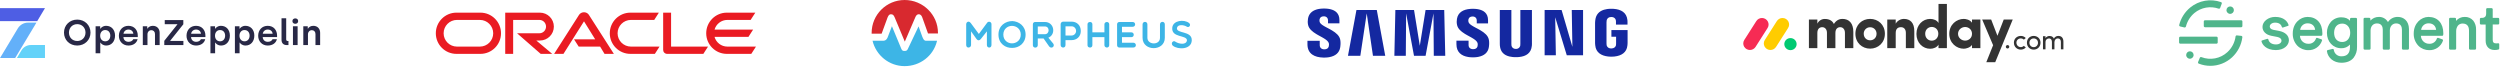 <svg width="1071" height="29" viewBox="0 0 1071 29" fill="none" xmlns="http://www.w3.org/2000/svg">
<path d="M19.272 24.844V19.283H13.217C11.57 19.283 10.045 20.148 9.201 21.559L7.238 24.844H19.272Z" fill="#63D2F9"/>
<path d="M0 3.483V9.043H15.949L19.272 3.483H0Z" fill="#4E5EE4"/>
<path d="M7.633 12.173L0.018 24.844H6.506L15.613 9.685H12.03C10.228 9.685 8.558 10.63 7.633 12.173Z" fill="#63B0F9"/>
<path d="M33.077 19.507C29.815 19.507 27.414 17.136 27.414 13.953C27.414 10.801 29.83 8.399 33.093 8.399C36.355 8.399 38.771 10.832 38.771 13.953C38.771 17.105 36.34 19.507 33.077 19.507ZM33.093 17.564C35.155 17.564 36.632 16.034 36.632 13.953C36.632 11.903 35.155 10.342 33.093 10.342C31.015 10.342 29.538 11.903 29.538 13.953C29.538 16.034 31.015 17.564 33.093 17.564ZM40.956 22.827V11.26H42.926V12.286H43.034C43.249 11.949 43.988 11.062 45.465 11.062C47.727 11.062 49.282 12.745 49.282 15.254C49.282 17.763 47.743 19.507 45.527 19.507C44.096 19.507 43.326 18.712 43.065 18.268H42.957V22.827H40.956ZM45.081 17.702C46.373 17.702 47.25 16.707 47.25 15.284C47.25 13.816 46.373 12.867 45.065 12.867C43.742 12.867 42.911 13.923 42.911 15.284C42.911 16.784 43.834 17.702 45.081 17.702ZM55.006 19.507C52.621 19.507 50.928 17.732 50.928 15.33C50.928 12.79 52.636 11.062 55.006 11.062C57.607 11.062 59.023 12.974 59.023 15.238V15.866H52.867C52.928 17.09 53.775 17.916 55.068 17.916C56.053 17.916 56.807 17.457 57.084 16.799H58.946C58.546 18.436 57.099 19.507 55.006 19.507ZM52.898 14.458H57.114C57.022 13.372 56.176 12.653 55.006 12.653C53.883 12.653 53.021 13.448 52.898 14.458ZM61.177 19.308V11.26H63.085V12.24H63.193C63.516 11.643 64.316 11.062 65.47 11.062C67.286 11.062 68.394 12.331 68.394 14.045V19.308H66.394V14.565C66.394 13.586 65.763 12.928 64.839 12.928C63.87 12.928 63.177 13.693 63.177 14.703V19.308H61.177ZM70.379 19.308V17.488L75.981 10.465V10.358H70.579V8.598H78.535V10.404L72.934 17.426V17.549H78.566V19.308H70.379ZM83.983 19.507C81.597 19.507 79.904 17.732 79.904 15.33C79.904 12.79 81.613 11.062 83.983 11.062C86.583 11.062 87.999 12.974 87.999 15.238V15.866H81.843C81.905 17.09 82.751 17.916 84.044 17.916C85.029 17.916 85.783 17.457 86.06 16.799H87.922C87.522 18.436 86.076 19.507 83.983 19.507ZM81.874 14.458H86.091C85.999 13.372 85.152 12.653 83.983 12.653C82.859 12.653 81.997 13.448 81.874 14.458ZM90.153 22.827V11.26H92.123V12.286H92.231C92.446 11.949 93.185 11.062 94.662 11.062C96.924 11.062 98.479 12.745 98.479 15.254C98.479 17.763 96.94 19.507 94.724 19.507C93.293 19.507 92.523 18.712 92.261 18.268H92.154V22.827H90.153ZM94.278 17.702C95.57 17.702 96.447 16.707 96.447 15.284C96.447 13.816 95.57 12.867 94.262 12.867C92.939 12.867 92.108 13.923 92.108 15.284C92.108 16.784 93.031 17.702 94.278 17.702ZM100.633 22.827V11.26H102.603V12.286H102.71C102.926 11.949 103.664 11.062 105.142 11.062C107.404 11.062 108.958 12.745 108.958 15.254C108.958 17.763 107.419 19.507 105.203 19.507C103.772 19.507 103.003 18.712 102.741 18.268H102.633V22.827H100.633ZM104.757 17.702C106.05 17.702 106.927 16.707 106.927 15.284C106.927 13.816 106.05 12.867 104.742 12.867C103.418 12.867 102.587 13.923 102.587 15.284C102.587 16.784 103.511 17.702 104.757 17.702ZM114.683 19.507C112.297 19.507 110.604 17.732 110.604 15.33C110.604 12.79 112.313 11.062 114.683 11.062C117.283 11.062 118.699 12.974 118.699 15.238V15.866H112.544C112.605 17.09 113.452 17.916 114.744 17.916C115.729 17.916 116.483 17.457 116.76 16.799H118.622C118.222 18.436 116.776 19.507 114.683 19.507ZM112.574 14.458H116.791C116.699 13.372 115.852 12.653 114.683 12.653C113.559 12.653 112.697 13.448 112.574 14.458ZM122.823 19.308C121.407 19.308 120.607 18.467 120.607 17.044V7.833H122.608V16.86C122.608 17.319 122.838 17.564 123.254 17.564H123.577V19.308H122.823ZM126.501 10.189C125.777 10.189 125.269 9.746 125.269 9.027C125.269 8.338 125.777 7.879 126.501 7.879C127.224 7.879 127.732 8.338 127.732 9.027C127.732 9.746 127.224 10.189 126.501 10.189ZM125.5 19.308V11.26H127.501V19.308H125.5ZM129.932 19.308V11.26H131.84V12.24H131.948C132.271 11.643 133.071 11.062 134.225 11.062C136.041 11.062 137.149 12.331 137.149 14.045V19.308H135.149V14.565C135.149 13.586 134.518 12.928 133.594 12.928C132.625 12.928 131.932 13.693 131.932 14.703V19.308H129.932Z" fill="#282846"/>
<path d="M245.913 16.848H254.975L250.184 9.139L241.389 23.078H237.386L248.083 6.334C248.549 5.657 249.324 5.249 250.184 5.249C251.015 5.249 251.79 5.643 252.241 6.306L262.981 23.078H258.978L257.09 19.963H247.914L245.913 16.848ZM287.491 19.963V5.418H284.094V21.386C284.094 21.823 284.263 22.246 284.587 22.57C284.911 22.895 285.348 23.078 285.827 23.078H301.317L303.318 19.963H287.491ZM231.297 17.355C234.595 17.355 237.273 14.692 237.273 11.394C237.273 8.096 234.595 5.418 231.297 5.418H216.438V23.078H219.833V8.533H231.072C232.65 8.533 233.919 9.815 233.919 11.394C233.919 12.972 232.65 14.255 231.072 14.255L221.496 14.241L231.636 23.078H236.569L229.747 17.355H231.297ZM195.537 23.078C190.661 23.078 186.705 19.131 186.705 14.255C186.705 9.378 190.661 5.418 195.537 5.418H205.801C210.678 5.418 214.631 9.378 214.631 14.255C214.631 19.131 210.678 23.078 205.801 23.078H195.537ZM205.573 19.963C208.731 19.963 211.289 17.412 211.289 14.255C211.289 11.098 208.731 8.533 205.573 8.533H195.763C192.606 8.533 190.047 11.098 190.047 14.255C190.047 17.412 192.606 19.963 195.763 19.963H205.573ZM270.07 23.078C265.194 23.078 261.233 19.131 261.233 14.255C261.233 9.378 265.194 5.418 270.07 5.418H282.262L280.274 8.533H270.296C267.139 8.533 264.574 11.098 264.574 14.255C264.574 17.412 267.139 19.963 270.296 19.963H282.543L280.542 23.078H270.07ZM311.605 19.963C308.998 19.963 306.785 18.215 306.109 15.805H320.626L322.627 12.69H306.109C306.785 10.294 308.998 8.533 311.605 8.533H321.57L323.585 5.418H311.38C306.503 5.418 302.543 9.378 302.543 14.255C302.543 19.131 306.503 23.078 311.38 23.078H321.852L323.853 19.963H311.605Z" fill="#EA1B22"/>
<path d="M509.385 9.848C510.46 10.718 509.322 12.094 508.373 11.398C507.202 10.654 504.545 10.306 504.213 11.951C503.786 14.545 510.666 13.058 510.555 17.265C510.445 21.283 504.624 21.378 502.442 19.575C501.92 19.148 501.936 18.452 502.22 18.025C502.631 17.614 503.09 17.471 503.628 17.914C504.925 18.8 508.262 19.464 508.499 17.218C508.294 14.877 501.714 16.285 502.204 11.793C502.568 8.725 507.202 8.171 509.385 9.848ZM499.009 10.464V16.19C499.009 22.105 489.472 22.105 489.472 16.19V10.464C489.472 9.041 491.544 8.978 491.544 10.464V16.19C491.544 19.306 496.937 19.496 496.937 16.19V10.464C496.937 9.057 499.009 8.946 499.009 10.464ZM433.701 9.025C436.469 9.168 439.364 11.081 439.364 14.83C439.364 18.578 436.469 20.524 433.701 20.524C430.775 20.65 427.739 18.705 427.739 14.83C427.739 10.939 430.775 9.025 433.701 9.025ZM447.636 9.421C451.653 9.421 452.476 14.798 449.123 16.142L451.226 18.705C452.049 19.923 450.404 21.093 449.455 19.891L447.067 16.475H444.583V19.337C444.583 20.713 442.48 20.761 442.48 19.369V10.386C442.48 9.832 442.907 9.421 443.429 9.421H447.636ZM414.864 9.278C415.322 9.278 415.591 9.547 415.86 9.848L419.34 14.545L422.946 9.674C423.468 9.025 424.749 9.278 424.749 10.37V19.274C424.749 19.97 424.306 20.366 423.8 20.366C423.23 20.366 422.788 19.97 422.788 19.274V13.422L420.162 16.744C419.593 17.439 418.881 17.439 418.359 16.744L416.002 13.422V19.274C416.002 19.97 415.433 20.366 414.864 20.366C414.357 20.366 413.915 19.97 413.915 19.274V10.37C413.915 9.547 414.61 9.278 414.864 9.278ZM459.103 9.278C461.159 9.278 463.01 10.654 463.01 13.296C463.01 15.795 461.159 17.186 459.103 17.186H456.462V19.274C456.462 19.97 456.019 20.366 455.45 20.366C454.928 20.366 454.374 19.97 454.374 19.274V10.37C454.374 9.848 454.785 9.278 455.45 9.278H459.103ZM474.208 9.421C474.762 9.421 475.189 9.832 475.189 10.401V19.385C475.189 19.939 474.762 20.366 474.208 20.366C473.639 20.366 473.133 19.939 473.133 19.385V15.921H467.977V19.385C467.977 19.939 467.565 20.366 467.012 20.366C466.3 20.366 465.889 19.939 465.889 19.385V10.401C465.889 9.832 466.3 9.421 467.012 9.421C467.565 9.421 467.977 9.832 467.977 10.401V13.849H473.133V10.401C473.133 9.832 473.639 9.421 474.208 9.421ZM485.217 9.421C486.672 9.421 486.64 11.477 485.217 11.477H480.662V13.849H484.647C486.055 13.849 486.055 15.921 484.647 15.921H480.662V18.294H485.486C486.925 18.294 487.036 20.366 485.486 20.366H479.539C478.985 20.366 478.558 19.939 478.558 19.385V10.401C478.558 9.832 478.985 9.421 479.539 9.421H485.217ZM433.527 11.081C431.756 11.081 429.826 12.331 429.826 14.83C429.826 17.313 431.756 18.578 433.527 18.578C435.346 18.578 437.292 17.313 437.292 14.83C437.292 12.331 435.346 11.081 433.527 11.081ZM459.103 11.271H456.462V15.21H459.103C460.163 15.21 461.001 14.276 461.001 13.296C461.001 12.189 460.163 11.271 459.103 11.271ZM447.636 11.334H444.583V14.656H447.636C449.692 14.656 449.819 11.334 447.636 11.334Z" fill="#3DB5E6"/>
<path d="M401.369 17.724C399.827 23.919 394.185 28.326 387.54 28.326C380.866 28.326 375.272 23.658 373.793 17.438C375.572 17.438 377.234 17.446 378.006 17.446C378.37 17.446 378.44 17.452 378.462 17.45C379.042 17.422 379.77 17.23 380.255 16.052L382.101 11.224L386.2 21.094C386.569 21.881 387.184 21.825 387.551 21.825H387.586C388.302 21.825 388.613 21.574 388.885 21.055L393.516 11.298L395.095 15.695L395.192 15.908C395.526 16.641 395.766 17.364 396.592 17.459C396.763 17.478 398.741 17.444 401.409 17.444C401.409 17.444 401.409 17.461 401.369 17.724Z" fill="#3DB5E6"/>
<path d="M401.822 14.075C401.822 14.149 401.822 14.334 401.82 14.334H401.817H397.56L395.076 7.396C394.855 6.88 394.523 6.106 393.554 6.106C392.961 6.106 392.426 6.596 392.122 7.404L387.619 17.833L383.285 7.467C382.861 6.546 382.567 6.113 381.719 6.113C381.143 6.113 380.72 6.326 380.26 7.416L377.687 14.437L373.413 14.433C373.41 14.326 373.409 14.219 373.409 14.112C373.409 6.308 379.736 0 387.541 0C395.346 0 401.822 6.27 401.822 14.075Z" fill="#D8292F"/>
<path d="M690.325 12.886V15.746H692.335V18.583C692.34 18.8 692.331 19.032 692.3 19.232L692.283 19.329C692.28 19.35 692.276 19.372 692.271 19.395L692.255 19.465C692.252 19.477 692.249 19.489 692.245 19.501L692.222 19.575C692.041 20.097 691.497 20.759 690.274 20.759C688.972 20.759 688.45 19.999 688.307 19.465L688.29 19.395L688.277 19.329C688.241 19.11 688.226 18.836 688.226 18.583V9.622C688.226 9.34 688.243 9.035 688.294 8.786L688.328 8.635C688.331 8.624 688.333 8.614 688.336 8.603L688.355 8.536C688.359 8.525 688.362 8.513 688.366 8.502L688.391 8.431C688.577 7.936 689.068 7.276 690.264 7.276C691.187 7.276 691.683 7.652 691.949 8.041L691.996 8.114C692.011 8.138 692.025 8.162 692.038 8.186L692.075 8.258L692.108 8.329L692.136 8.398L692.161 8.464L692.181 8.528L692.198 8.588L692.212 8.644L692.224 8.696C692.229 8.721 692.234 8.749 692.238 8.777L692.25 8.865C692.251 8.88 692.253 8.895 692.255 8.91L692.267 9.048L692.275 9.18L692.282 9.36L692.283 9.452V10.54H697.221L697.222 9.863L697.225 9.62L697.224 9.433L697.22 9.214L697.216 9.096L697.207 8.913L697.195 8.725L697.184 8.599C696.85 5.289 694.362 4.015 691.334 3.794L691.132 3.781L690.928 3.77C690.825 3.766 690.722 3.763 690.619 3.761L690.411 3.758C690.377 3.758 690.342 3.758 690.307 3.758L690.099 3.759C690.065 3.759 690.03 3.76 689.995 3.761L689.789 3.767L689.585 3.775L689.381 3.787L689.18 3.802C689.113 3.807 689.046 3.813 688.98 3.82L688.782 3.841C688.749 3.845 688.717 3.849 688.684 3.853L688.489 3.879C688.037 3.945 687.602 4.037 687.189 4.162L687.014 4.217C685.101 4.844 683.71 6.179 683.425 8.599L683.395 8.868L683.375 9.076L683.356 9.294L683.341 9.511C683.332 9.653 683.326 9.786 683.326 9.897L683.326 18.245L683.328 18.349L683.332 18.507L683.337 18.617L683.344 18.735L683.353 18.863L683.364 19.005L683.386 19.247L683.404 19.433C683.681 22.509 686.013 23.877 688.865 24.2L689.065 24.221C689.4 24.253 689.741 24.271 690.086 24.276L690.294 24.277L690.502 24.276C690.849 24.271 691.192 24.253 691.528 24.221L691.728 24.2C694.59 23.877 696.907 22.509 697.188 19.433L697.211 19.162L697.228 18.932L697.243 18.675L697.252 18.453L697.26 18.14V12.886H690.325ZM656.278 4.285H651.32V18.79C651.328 19.042 651.32 19.326 651.276 19.535L651.262 19.598L651.243 19.665C651.237 19.688 651.23 19.712 651.222 19.735L651.196 19.809C651.009 20.308 650.532 20.959 649.392 20.959C648.323 20.959 647.835 20.371 647.63 19.885L647.6 19.809C647.596 19.797 647.591 19.784 647.587 19.772L647.564 19.7L647.544 19.631C647.541 19.62 647.539 19.608 647.536 19.598L647.522 19.535C647.473 19.326 647.467 19.042 647.473 18.79V4.285H642.516V18.339L642.515 18.452L642.517 18.65L642.523 18.941L642.537 19.294L642.547 19.472L642.553 19.566L642.559 19.636C642.802 22.236 644.328 23.59 646.482 24.156L646.666 24.202C647.066 24.297 647.488 24.367 647.925 24.414L648.129 24.434L648.334 24.45L648.542 24.464C648.646 24.47 648.751 24.474 648.857 24.478L649.07 24.484L649.284 24.487C649.32 24.487 649.356 24.487 649.392 24.487L649.608 24.486C649.644 24.485 649.679 24.485 649.715 24.484L649.928 24.478C650.034 24.474 650.139 24.47 650.244 24.464L650.452 24.45L650.658 24.434L650.861 24.414C653.761 24.106 655.937 22.785 656.236 19.636L656.24 19.604L656.248 19.522L656.26 19.357L656.271 19.158L656.277 19.014L656.283 18.794L656.285 18.65L656.284 18.515L656.281 18.394C656.28 18.375 656.279 18.357 656.278 18.339V4.285ZM610.718 4.285L608.244 19.611L605.772 4.285H597.773L597.349 23.892H602.249L602.382 5.741L605.754 23.892H610.725L614.1 5.741L614.233 23.892H619.146L618.707 4.285H610.718ZM581.103 4.285L577.471 23.892H582.767L585.504 5.741L588.175 23.892H593.435L589.818 4.285H581.103ZM673.608 20.07L668.991 4.285H661.715V23.687H666.528L666.249 7.396L671.207 23.687H678.185V4.285H673.341L673.608 20.07ZM629.087 9.388C629 9 629.025 8.589 629.071 8.374C629.083 8.317 629.098 8.259 629.116 8.202L629.145 8.116C629.341 7.572 629.798 7.062 630.847 7.062C631.98 7.062 632.644 7.768 632.644 8.827V10.026H637.478V8.66C637.478 5.576 635.459 4.389 633.303 3.974L633.125 3.941L632.947 3.912L632.769 3.886L632.591 3.863L632.413 3.843L632.236 3.826C632.177 3.821 632.118 3.816 632.06 3.811L631.884 3.799L631.71 3.79L631.537 3.782L631.366 3.777L631.197 3.773L630.948 3.771L630.838 3.772L630.619 3.775C630.583 3.776 630.547 3.777 630.511 3.778L630.295 3.786C630.223 3.789 630.152 3.792 630.081 3.797L629.869 3.811C626.92 4.037 624.619 5.248 624.159 8.089C624.023 8.954 623.989 9.721 624.206 10.701C624.547 12.312 625.888 13.457 627.428 14.418L627.666 14.565C627.706 14.589 627.746 14.613 627.786 14.637L628.028 14.779L628.271 14.919L628.516 15.058L628.882 15.261L629.845 15.789L630.079 15.918L630.309 16.048L630.534 16.177L630.754 16.306C631.804 16.93 632.644 17.564 632.947 18.321C633.114 18.771 633.078 19.338 632.997 19.7L632.983 19.758C632.963 19.845 632.938 19.932 632.906 20.018L632.872 20.103C632.65 20.623 632.163 21.067 631.093 21.067C629.873 21.067 629.139 20.365 629.139 19.308L629.137 17.426H623.934V18.922C623.934 22.433 626.162 23.957 628.951 24.41L629.159 24.442C629.298 24.462 629.438 24.479 629.58 24.494L629.793 24.514C630.042 24.535 630.294 24.55 630.548 24.557L630.766 24.562C630.803 24.563 630.839 24.563 630.876 24.563L630.985 24.564C631.058 24.564 631.131 24.563 631.203 24.562L631.42 24.557C631.456 24.556 631.492 24.555 631.527 24.554L631.741 24.544C631.812 24.541 631.882 24.536 631.953 24.531L632.162 24.515C632.301 24.503 632.439 24.489 632.575 24.473L632.778 24.446L632.979 24.416C633.045 24.406 633.111 24.395 633.177 24.383L633.372 24.346C635.734 23.873 637.491 22.59 637.843 20.123C637.892 19.756 637.922 19.416 637.938 19.105L637.947 18.902C637.948 18.869 637.949 18.837 637.95 18.804L637.953 18.615V18.434L637.95 18.262L637.944 18.099L637.936 17.945C637.935 17.92 637.933 17.896 637.932 17.872L637.921 17.731L637.909 17.6L637.895 17.478L637.874 17.313L637.851 17.169L637.822 17.01L637.809 16.945C637.468 15.237 635.974 14.031 634.313 13.039L634.075 12.898L633.835 12.761L633.594 12.626L633.232 12.427L632.753 12.17L631.935 11.735L631.598 11.552C631.561 11.532 631.525 11.512 631.488 11.492L631.273 11.372L631.064 11.252C630.033 10.655 629.254 10.068 629.087 9.388ZM565.324 9.34C565.235 8.969 565.249 8.579 565.294 8.353L565.313 8.268L565.335 8.184C565.498 7.595 565.944 6.988 567.098 6.988C568.245 6.988 568.92 7.701 568.92 8.769V9.983H573.811V8.605C573.811 5.662 571.98 4.426 569.934 3.943L569.756 3.903C569.607 3.871 569.457 3.843 569.307 3.818L569.126 3.79L568.946 3.765L568.766 3.743L568.586 3.725C568.526 3.719 568.467 3.713 568.407 3.708L568.229 3.695L568.052 3.684L567.877 3.675L567.703 3.668L567.531 3.664L567.277 3.66H567.193C567.12 3.66 567.047 3.661 566.974 3.662L566.757 3.667C566.613 3.671 566.47 3.677 566.328 3.686L566.117 3.7C566.082 3.703 566.047 3.705 566.012 3.708L565.804 3.728C565.735 3.735 565.666 3.742 565.598 3.75L565.395 3.777C565.226 3.8 565.06 3.827 564.897 3.857L564.703 3.896L564.512 3.938L564.323 3.984C564.261 4 564.199 4.017 564.138 4.034L563.955 4.088C562.057 4.671 560.69 5.895 560.344 8.018C560.202 8.897 560.178 9.67 560.383 10.661C560.746 12.373 562.225 13.565 563.879 14.567L564.122 14.712C564.163 14.736 564.204 14.76 564.245 14.784L564.49 14.925L564.861 15.134L565.353 15.406L566.08 15.804L566.433 16L566.776 16.196L566.998 16.327C567.035 16.349 567.071 16.37 567.107 16.392L567.32 16.523C568.228 17.092 568.94 17.678 569.214 18.365C569.394 18.812 569.352 19.378 569.267 19.752L569.253 19.812C569.232 19.898 569.206 19.985 569.174 20.069L569.14 20.153C568.912 20.683 568.421 21.137 567.338 21.137C566.113 21.137 565.38 20.424 565.38 19.352L565.374 17.465H560.112V18.964C560.112 23.173 563.285 24.556 566.799 24.66L567.019 24.665L567.24 24.666L567.458 24.665C567.567 24.663 567.675 24.66 567.782 24.656L567.996 24.647C568.103 24.641 568.208 24.635 568.313 24.627L568.522 24.609L568.729 24.588C568.797 24.581 568.865 24.572 568.933 24.564L569.135 24.536C569.202 24.526 569.268 24.516 569.335 24.505L569.531 24.47C571.977 24.012 573.799 22.715 574.166 20.178C574.217 19.815 574.248 19.48 574.266 19.173L574.276 18.972L574.281 18.78C574.283 18.717 574.284 18.656 574.284 18.596L574.283 18.421L574.28 18.254L574.274 18.095L574.266 17.946L574.256 17.805L574.245 17.673L574.225 17.491L574.205 17.33L574.177 17.146L574.145 16.968C573.806 15.281 572.356 14.081 570.724 13.094L570.484 12.951C570.444 12.927 570.404 12.904 570.364 12.88L570.121 12.742L569.877 12.605L569.634 12.472L569.39 12.34L568.315 11.769L567.971 11.585L567.748 11.463L567.53 11.342L567.319 11.222C567.284 11.202 567.25 11.182 567.216 11.162L567.015 11.041C566.127 10.5 565.474 9.959 565.324 9.34Z" fill="#1428A0"/>
<path d="M749.659 21.412C748.63 21.414 747.68 20.863 747.171 19.969C746.67 19.08 746.7 17.987 747.249 17.127L752.372 9.083C752.906 8.203 753.872 7.678 754.901 7.709C755.929 7.734 756.864 8.31 757.348 9.218C757.826 10.12 757.766 11.207 757.194 12.055L752.075 20.099C751.547 20.921 750.636 21.416 749.659 21.412Z" fill="#F62B54"/>
<path d="M758.447 21.412C757.413 21.412 756.463 20.859 755.963 19.971C755.463 19.085 755.493 17.995 756.042 17.138L761.154 9.112C761.681 8.219 762.649 7.682 763.685 7.709C764.727 7.731 765.671 8.314 766.149 9.226C766.623 10.137 766.554 11.23 765.965 12.076L760.853 20.102C760.327 20.92 759.42 21.414 758.447 21.412Z" fill="#FFCC00"/>
<path d="M767.035 21.48C768.491 21.48 769.672 20.324 769.672 18.898C769.672 17.472 768.491 16.316 767.035 16.316C765.578 16.316 764.397 17.472 764.397 18.898C764.397 20.324 765.578 21.48 767.035 21.48Z" fill="#00CA72"/>
<path d="M881.608 16.465C882.404 16.465 882.881 17.031 882.881 17.959V21.139H883.963V17.886C883.963 16.308 883.219 15.393 881.821 15.393C881.274 15.393 880.406 15.543 879.889 16.549C879.643 15.945 879.086 15.524 878.437 15.453C878.237 15.416 878.033 15.404 877.83 15.417C877.385 15.453 876.592 15.73 876.296 16.357V15.514H875.213V21.139H876.296V18.103C876.296 16.923 877.069 16.465 877.843 16.465C878.568 16.465 879.044 17.019 879.044 17.947V21.139H880.121V18.103C880.121 17.163 880.685 16.454 881.608 16.465ZM871.238 20.199C871.732 20.21 872.21 20.012 872.556 19.654C872.904 19.296 873.088 18.809 873.07 18.308C873.07 17.175 872.236 16.465 871.238 16.465C870.238 16.465 869.406 17.175 869.406 18.308C869.386 18.808 869.571 19.294 869.916 19.651C870.261 20.009 870.736 20.208 871.229 20.199H871.238ZM871.238 21.254C869.655 21.254 868.334 20.085 868.334 18.302C868.334 16.519 869.655 15.387 871.238 15.387C872.82 15.387 874.152 16.519 874.152 18.302C874.152 20.085 872.812 21.259 871.23 21.259L871.238 21.254ZM862.761 18.302L862.75 18.308C862.75 16.525 864.106 15.393 865.699 15.387C866.509 15.371 867.287 15.699 867.841 16.29L867.02 16.989C866.668 16.643 866.193 16.453 865.699 16.459C864.701 16.459 863.833 17.17 863.833 18.302C863.833 19.067 864.287 19.756 864.985 20.049C865.683 20.342 866.486 20.18 867.02 19.639L867.852 20.338C867.297 20.935 866.514 21.268 865.699 21.254C864.118 21.254 862.761 20.085 862.761 18.302ZM859.296 20.059C859.294 19.86 859.37 19.669 859.509 19.527C859.648 19.385 859.838 19.304 860.036 19.302C860.235 19.304 860.424 19.385 860.563 19.527C860.702 19.669 860.779 19.86 860.776 20.059C860.756 20.454 860.432 20.766 860.036 20.77C859.64 20.766 859.316 20.454 859.296 20.059Z" fill="#333333"/>
<path d="M862.257 8.363H858.403L855.702 15.328L853.014 8.363H849.161L853.846 19.368L850.932 26.644H854.757L862.257 8.363ZM838.819 14.485C838.819 16.243 840.355 17.4 841.865 17.4C843.349 17.4 844.806 16.323 844.806 14.483C844.806 12.644 843.349 11.566 841.865 11.566C840.355 11.566 838.819 12.724 838.819 14.483V14.485ZM844.806 20.63V19.237C844.025 20.42 842.202 20.867 841.266 20.867C838.169 20.867 835.07 18.425 835.07 14.483C835.07 10.543 838.168 8.101 841.266 8.101C842.046 8.101 843.87 8.361 844.806 9.729V8.368H848.399V20.632L844.806 20.631V20.63ZM834.048 20.63H830.455V19.106C829.855 20.235 828.4 20.892 826.889 20.892C823.764 20.892 821.004 18.397 821.004 14.533C821.004 10.597 823.764 8.099 826.889 8.099C828.398 8.099 829.857 8.728 830.455 9.858V1.682H834.048V20.63ZM830.377 14.456C830.377 12.618 829.05 11.54 827.566 11.54C826.029 11.54 824.753 12.696 824.753 14.456C824.753 16.273 826.029 17.424 827.565 17.424C829.077 17.426 830.377 16.217 830.377 14.456ZM812.122 14.139C812.122 12.275 813.086 11.644 814.361 11.644C815.584 11.644 816.47 12.458 816.47 14.086V20.627H820.088V13.299C820.088 9.807 818.369 8.099 815.635 8.099C814.204 8.099 812.772 8.913 812.121 10.148V8.363H808.505V20.627H812.122V14.139ZM801.158 20.838C797.721 20.838 794.855 18.317 794.855 14.455C794.855 10.591 797.718 8.095 801.158 8.095C804.597 8.095 807.485 10.591 807.485 14.455C807.485 18.319 804.594 20.839 801.158 20.839V20.838ZM801.158 17.267C802.666 17.267 803.917 16.162 803.917 14.456C803.917 12.801 802.667 11.671 801.158 11.671C800.423 11.66 799.716 11.951 799.202 12.476C798.685 13.003 798.404 13.718 798.424 14.456C798.425 16.165 799.674 17.267 801.158 17.267ZM788.368 11.645C789.435 11.645 790.373 12.486 790.373 14.087V20.63H793.965V13.664C793.965 9.961 792.165 8.096 789.279 8.096C788.421 8.096 786.807 8.357 785.634 10.276C784.957 8.857 783.656 8.121 781.733 8.121C780.369 8.114 779.127 8.906 778.557 10.144V8.364H774.937V20.628H778.554V14.139C778.554 12.275 779.57 11.644 780.663 11.644C781.704 11.644 782.64 12.458 782.667 14.008V20.628H786.286V14.139C786.286 12.356 787.223 11.646 788.368 11.646V11.645Z" fill="#333333"/>
<path d="M958.265 15.164L958.283 15.165L960.179 15.363C960.312 15.378 960.434 15.443 960.521 15.544L960.535 15.561L960.517 15.57C960.605 15.682 960.644 15.825 960.625 15.967C960.211 19.259 958.65 22.301 956.217 24.558C953.692 26.899 950.376 28.201 946.932 28.201C945.26 28.203 943.601 27.895 942.042 27.293L941.957 27.259C941.829 27.212 941.726 27.115 941.672 26.991L941.664 26.971C941.611 26.848 941.608 26.709 941.655 26.583L942.403 24.758C942.505 24.5 942.792 24.37 943.052 24.461L943.069 24.468C946.893 25.945 951.225 25.113 954.231 22.325C956.144 20.567 957.378 18.192 957.716 15.615C957.752 15.349 957.983 15.156 958.247 15.163L958.265 15.164ZM1003.04 7.416C1004.65 7.416 1005.92 7.909 1006.72 8.856L1006.75 8.888V8.087C1006.76 7.863 1006.93 7.682 1007.16 7.661L1007.17 7.659H1009.33C1009.55 7.675 1009.73 7.849 1009.75 8.069L1009.75 8.087V20.06C1009.82 21.748 1009.3 23.408 1008.28 24.756C1007.12 26.17 1005.35 26.886 1003.04 26.886C999.812 26.886 997.268 24.846 996.849 21.933C996.828 21.722 996.956 21.527 997.156 21.461L997.173 21.455L999.281 20.96C999.291 20.958 999.303 20.956 999.314 20.954C999.545 20.92 999.76 21.08 999.794 21.311C999.986 22.945 1001.39 24.165 1003.04 24.125C1005.53 24.125 1006.7 22.859 1006.72 20.212L1006.72 20.132V19.082C1005.79 20.13 1004.44 20.709 1003.04 20.663C999.452 20.663 996.854 17.88 996.854 14.053C996.821 12.331 997.427 10.658 998.556 9.357C999.702 8.097 1001.33 7.391 1003.04 7.416ZM938.125 21.978L938.152 21.977L938.179 21.978C939.039 21.988 939.732 22.683 939.741 23.54L939.741 23.567C939.741 23.576 939.741 23.585 939.741 23.594C939.726 24.472 939.003 25.171 938.125 25.156C937.247 25.141 936.548 24.418 936.563 23.54C936.577 22.68 937.272 21.991 938.125 21.978ZM1040.37 7.249L1040.48 7.25C1044.33 7.303 1046.72 9.985 1046.72 14.278C1046.72 14.505 1046.71 14.732 1046.68 14.958C1046.67 15.166 1046.5 15.326 1046.29 15.336L1046.27 15.336H1037.11C1037.17 17.26 1038.76 18.782 1040.68 18.754C1042.17 18.848 1043.53 17.899 1043.96 16.466C1044.04 16.261 1044.26 16.15 1044.47 16.209L1044.49 16.214L1046.32 16.858C1046.42 16.891 1046.5 16.962 1046.55 17.056L1046.55 17.074C1046.6 17.174 1046.61 17.289 1046.58 17.394C1045.73 19.908 1043.34 21.572 1040.68 21.491C1038.94 21.509 1037.27 20.829 1036.04 19.605C1034.69 18.187 1033.97 16.287 1034.04 14.332C1034.04 9.941 1037.2 7.303 1040.28 7.25L1040.37 7.249ZM988.546 7.249H988.551C992.472 7.249 994.908 9.942 994.908 14.278C994.908 14.505 994.896 14.732 994.872 14.958C994.854 15.167 994.683 15.328 994.475 15.336L994.458 15.336H985.3C985.356 17.265 986.954 18.789 988.884 18.754C990.376 18.849 991.736 17.9 992.162 16.466C992.238 16.259 992.461 16.148 992.672 16.209L992.689 16.214L994.517 16.858C994.624 16.893 994.71 16.971 994.755 17.074C994.798 17.177 994.798 17.292 994.755 17.394C993.907 19.906 991.516 21.57 988.866 21.491C987.124 21.511 985.447 20.832 984.21 19.605C982.864 18.186 982.146 16.286 982.215 14.332C982.215 9.897 985.435 7.249 988.546 7.249ZM974.678 7.245C976.438 7.245 977.861 7.673 978.915 8.515C979.627 9.082 980.155 9.849 980.432 10.716L980.433 10.72C980.469 10.87 980.381 11.02 980.235 11.064L980.221 11.068L978.037 11.788C977.94 11.826 977.832 11.826 977.735 11.788C977.652 11.749 977.59 11.677 977.564 11.59L977.552 11.547C977.353 10.836 976.703 9.694 974.678 9.694C973.237 9.694 972.372 10.523 972.372 11.324L972.373 11.356C972.384 11.877 972.667 12.531 973.91 12.78L973.948 12.788L976.353 13.238C979.01 13.773 980.541 15.217 980.571 17.229L980.572 17.29L980.563 17.255L980.562 17.316C980.524 19.333 978.572 21.455 974.979 21.455C970.769 21.455 969.117 19.073 968.811 17.669C968.791 17.522 968.88 17.383 969.021 17.34L969.036 17.335L971.287 16.633C971.327 16.627 971.369 16.627 971.409 16.633C971.466 16.632 971.523 16.644 971.574 16.668L971.593 16.678C971.676 16.718 971.737 16.792 971.76 16.881C972.044 18.232 973.264 19.038 975.02 19.038C976.654 19.038 977.397 18.182 977.397 17.407C977.397 16.642 976.75 16.074 975.634 15.839L975.596 15.832L973.07 15.341C970.715 14.895 969.248 13.432 969.248 11.527C969.248 9.208 971.737 7.245 974.678 7.245ZM1065.49 3.494H1067.46C1067.69 3.508 1067.87 3.696 1067.88 3.927L1067.88 3.944V7.641H1070.25C1070.48 7.657 1070.66 7.845 1070.67 8.074L1070.67 8.091V10.055L1070.67 10.072C1070.66 10.292 1070.48 10.471 1070.26 10.482L1070.25 10.482H1067.88V17.052C1067.88 18.141 1068.31 18.592 1069.42 18.592C1069.65 18.588 1069.87 18.571 1070.1 18.541L1070.18 18.529C1070.3 18.508 1070.43 18.543 1070.52 18.623C1070.61 18.702 1070.66 18.811 1070.67 18.926L1070.67 18.948V20.798C1070.67 20.987 1070.55 21.154 1070.36 21.208C1069.85 21.353 1069.31 21.426 1068.77 21.424L1068.7 21.424C1066.35 21.424 1064.88 19.928 1064.85 17.508L1064.85 17.434V10.509H1062.8C1062.58 10.496 1062.4 10.321 1062.38 10.1L1062.38 10.082V8.109C1062.38 7.877 1062.56 7.683 1062.79 7.661L1062.8 7.659L1063.36 7.659L1063.41 7.658C1064.06 7.64 1065.04 7.379 1065.06 5.944L1065.07 5.899V3.944C1065.06 3.712 1065.24 3.518 1065.47 3.496L1065.49 3.494ZM1027.24 7.247L1027.3 7.249H1027.29C1029.61 7.249 1031.95 8.865 1032 12.392L1032 12.499V20.839C1031.99 21.062 1031.81 21.243 1031.59 21.265L1031.57 21.266H1029.42C1029.19 21.253 1029.01 21.078 1028.99 20.857L1028.99 20.839V12.77L1028.99 12.708C1028.98 11.68 1028.63 10.028 1026.51 10.028C1024.95 10.028 1023.83 11.246 1023.81 13.018L1023.81 13.071V20.839C1023.8 21.062 1023.63 21.243 1023.41 21.265L1023.39 21.266H1021.2C1020.98 21.253 1020.8 21.078 1020.78 20.857L1020.78 20.839V12.77L1020.78 12.708C1020.77 11.68 1020.42 10.028 1018.3 10.028C1016.67 10.028 1015.57 11.237 1015.55 13.043L1015.55 13.098V20.839C1015.54 21.062 1015.36 21.243 1015.14 21.265L1015.13 21.266H1012.97C1012.75 21.251 1012.57 21.076 1012.55 20.857L1012.55 20.839V8.06C1012.56 7.838 1012.73 7.658 1012.95 7.634L1012.97 7.632H1015.04C1015.27 7.645 1015.45 7.821 1015.47 8.042L1015.47 8.06V8.83C1016.4 7.806 1017.73 7.231 1019.11 7.249C1020.72 7.202 1022.22 8.051 1023 9.451C1023.93 8.025 1025.54 7.19 1027.24 7.247ZM1059.54 8.839C1060.37 9.927 1060.79 11.266 1060.75 12.631L1060.75 12.689V20.839C1060.74 21.061 1060.57 21.241 1060.35 21.265L1060.33 21.266H1058.14C1057.92 21.253 1057.74 21.078 1057.72 20.857L1057.72 20.839V13.125C1057.72 11.108 1056.77 10.082 1054.97 10.082C1054.17 10.056 1053.41 10.41 1052.92 11.036C1052.44 11.723 1052.2 12.543 1052.22 13.378L1052.22 13.427V20.839C1052.21 21.062 1052.03 21.243 1051.81 21.265L1051.8 21.266H1049.62C1049.39 21.253 1049.21 21.078 1049.19 20.857L1049.19 20.839V8.051C1049.2 7.827 1049.38 7.646 1049.6 7.625L1049.62 7.623H1051.75C1051.97 7.638 1052.14 7.813 1052.16 8.033L1052.16 8.051V8.951C1053.08 7.845 1054.45 7.217 1055.88 7.249C1057.28 7.19 1058.63 7.776 1059.54 8.839ZM934.041 15.71H949.544C949.829 15.712 950.059 15.941 950.066 16.223L950.066 16.241V18.182C950.068 18.467 949.844 18.701 949.562 18.713L949.544 18.713H934.041C933.756 18.711 933.526 18.483 933.519 18.2V18.182V16.241V16.223C933.526 15.947 933.746 15.722 934.022 15.71L934.041 15.71ZM1003.41 10.109C1001.28 10.109 999.933 11.622 999.933 14.053C999.933 16.485 1001.27 17.993 1003.41 17.993C1005.45 17.993 1006.83 16.408 1006.83 14.053C1006.83 11.694 1005.45 10.109 1003.41 10.109ZM985.395 12.739L985.39 12.788H991.797C991.641 11.076 990.435 10.009 988.628 9.987L988.573 9.987C986.981 9.961 985.625 11.126 985.402 12.692L985.395 12.739ZM1037.23 12.739L1037.22 12.788H1043.63C1043.47 11.076 1042.27 10.009 1040.46 9.987L1040.4 9.987C1038.81 9.961 1037.46 11.126 1037.23 12.692L1037.23 12.739ZM951.484 0.901C951.619 0.949 951.727 1.05 951.786 1.18C951.84 1.311 951.84 1.458 951.786 1.589L951.111 3.391C951.017 3.658 950.725 3.799 950.458 3.706C946.919 2.471 942.993 3.173 940.102 5.556C938.299 7.065 937.02 9.104 936.445 11.383C936.386 11.613 936.179 11.774 935.941 11.775H935.824L933.969 11.329C933.831 11.296 933.712 11.208 933.64 11.086H933.631C933.556 10.963 933.535 10.815 933.573 10.676C934.309 7.759 935.958 5.153 938.278 3.237C941.967 0.2 946.977 -0.686 951.484 0.901ZM944.618 8.681H960.121C960.398 8.684 960.625 8.901 960.642 9.176L960.643 9.195V11.135C960.645 11.42 960.421 11.654 960.139 11.666L960.121 11.667H944.618C944.335 11.662 944.107 11.434 944.1 11.154L944.1 11.135V9.213C944.097 8.929 944.319 8.696 944.599 8.682L944.618 8.681ZM955.38 2.76L955.406 2.76L955.433 2.76C956.294 2.77 956.986 3.466 956.996 4.323L956.996 4.35C956.996 4.359 956.996 4.368 956.995 4.376C956.981 5.254 956.257 5.954 955.379 5.939C954.501 5.924 953.802 5.2 953.817 4.322C953.832 3.463 954.526 2.774 955.38 2.76Z" fill="#4FB58B"/>
</svg>
